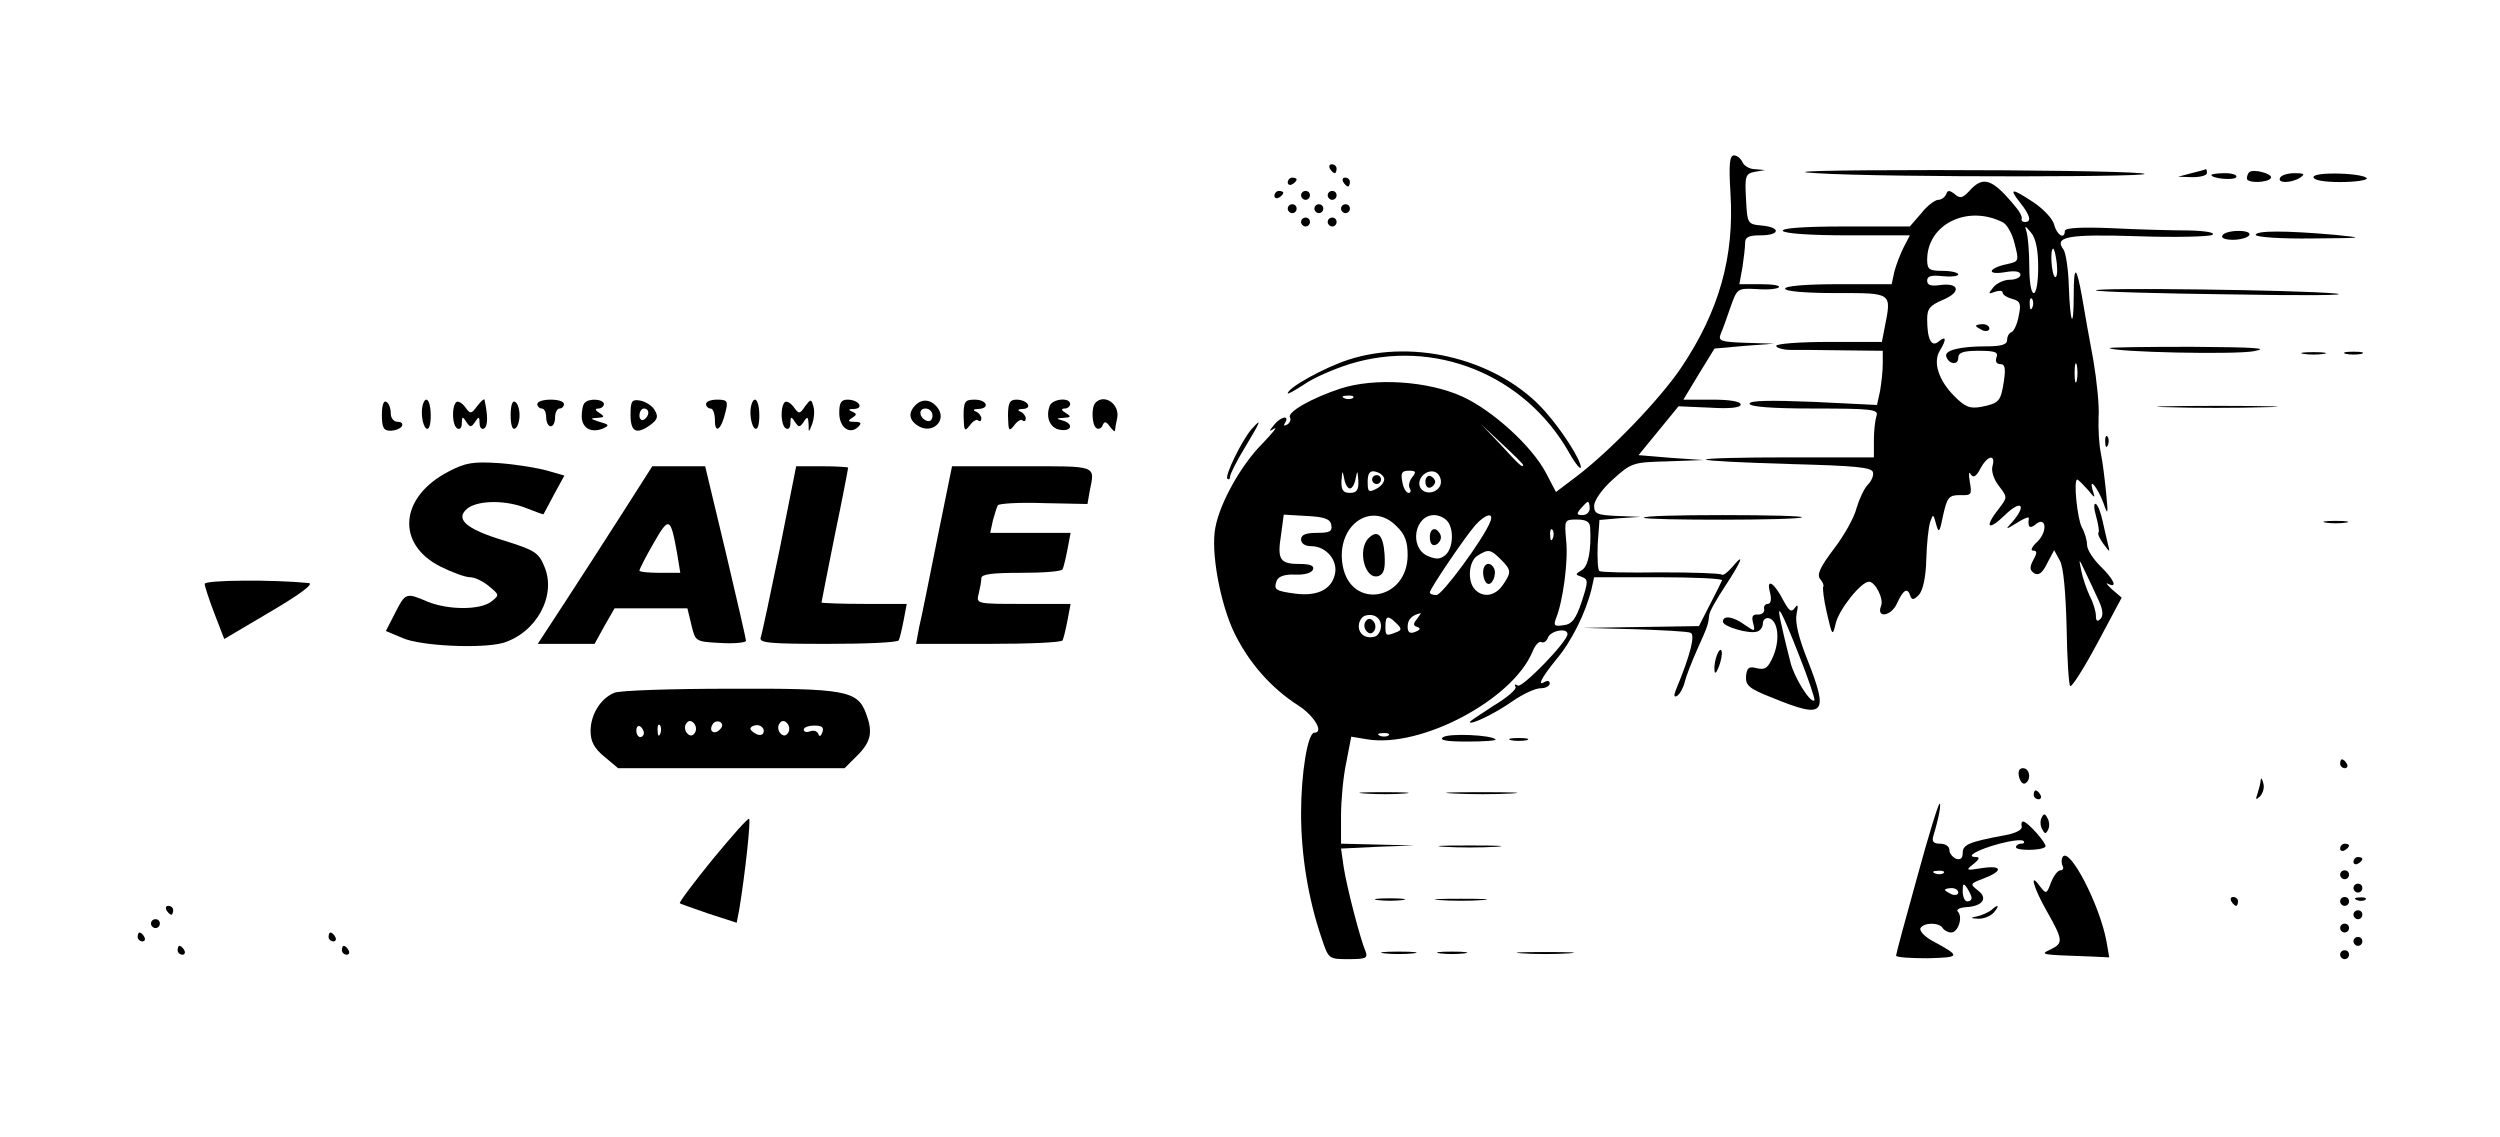 <?xml version="1.0" standalone="no"?>
<!DOCTYPE svg PUBLIC "-//W3C//DTD SVG 20010904//EN"
 "http://www.w3.org/TR/2001/REC-SVG-20010904/DTD/svg10.dtd">
<svg version="1.0" xmlns="http://www.w3.org/2000/svg"
 width="563pt" height="256pt" viewBox="0 0 563 256"
 preserveAspectRatio="xMidYMid meet">

<g transform="translate(0,256) scale(0.1,-0.1)"
fill="#000000" stroke="none">
<path d="M3897 2125 c9 -142 -25 -265 -111 -393 -47 -70 -160 -188 -237 -246
l-45 -34 -23 44 c-32 60 -120 140 -188 171 -77 35 -197 43 -274 18 -64 -21
-121 -53 -114 -65 3 -5 0 -12 -6 -16 -8 -4 -9 -3 -5 4 11 18 -10 14 -25 -5
-12 -15 -12 -16 1 -8 8 5 -5 -11 -28 -35 -47 -47 -95 -133 -105 -188 -11 -54
11 -172 43 -238 33 -67 82 -123 144 -163 36 -23 58 -61 36 -61 -15 0 -30 -91
-30 -182 0 -93 16 -192 46 -280 16 -48 16 -48 61 -48 39 0 44 2 38 18 -12 28
-42 144 -49 189 l-6 42 82 4 83 3 -82 2 -83 2 0 63 c0 35 5 89 12 121 l11 57
36 -6 c121 -20 327 89 372 197 6 15 15 25 20 22 5 -3 12 2 15 10 6 16 44 23
44 8 0 -17 -102 -122 -112 -116 -6 4 -8 3 -5 -3 3 -5 -19 -24 -49 -42 -29 -19
-54 -35 -54 -37 0 -8 55 18 95 46 24 17 53 30 64 30 12 0 21 5 21 11 0 5 -4 7
-10 4 -19 -12 -10 7 24 49 35 41 67 106 80 159 l6 27 146 0 c80 0 144 -3 142
-7 -2 -5 -14 -29 -28 -56 l-24 -47 -130 -2 -131 -2 115 -3 c63 -2 120 -5 127
-8 11 -4 1 -47 -33 -129 -5 -13 -4 -17 3 -13 6 4 14 18 17 31 3 13 16 46 28
73 24 53 25 57 27 77 0 8 17 37 36 66 37 56 46 79 16 43 -10 -12 -21 -20 -24
-17 -3 3 -65 5 -137 5 -72 -1 -134 0 -138 3 -4 2 -5 29 -4 60 l4 55 46 4 47 3
-52 2 c-47 2 -53 5 -53 23 0 12 18 38 43 60 41 37 45 38 122 40 l80 3 -73 5
-72 6 45 55 45 55 70 -3 c46 -3 70 0 70 7 0 7 -25 11 -64 11 l-65 0 35 58 35
57 67 6 67 5 -64 2 c-56 2 -62 4 -56 20 4 9 14 36 22 60 15 43 16 43 59 41 24
-2 46 0 50 4 4 4 -14 7 -41 7 l-48 0 7 38 c3 20 6 45 6 55 0 13 8 17 35 17 44
0 46 18 3 22 -33 3 -33 4 -36 60 -3 52 -1 57 20 61 l23 4 -23 2 c-12 0 -25 8
-28 16 -4 8 -12 15 -19 15 -10 0 -12 -20 -8 -85z m-850 -461 c-3 -3 -12 -4
-19 -1 -8 3 -5 6 6 6 11 1 17 -2 13 -5z m383 -151 c0 -8 -9 0 -50 45 l-45 47
48 -45 c26 -24 47 -45 47 -47z m-390 -53 c5 0 11 10 13 23 4 19 4 18 6 -5 1
-22 -4 -28 -19 -28 -15 0 -20 6 -19 28 2 23 2 24 6 5 2 -13 8 -23 13 -23z m77
23 c2 -6 -5 -17 -16 -23 -19 -10 -21 -8 -21 15 0 19 5 26 17 23 9 -2 18 -8 20
-15z m63 2 c-6 -8 -9 -19 -5 -25 3 -5 2 -10 -3 -10 -5 0 -12 11 -14 25 -4 20
-1 25 15 25 16 0 17 -3 7 -15z m65 -10 c0 -23 -34 -33 -46 -14 -10 17 9 41 30
37 9 -2 16 -12 16 -23z m335 -60 c0 -8 -7 -15 -16 -15 -14 0 -14 3 -4 15 7 8
14 15 16 15 2 0 4 -7 4 -15z m-582 -37 c3 -15 -4 -18 -32 -18 -25 0 -36 -4
-36 -15 0 -9 9 -15 23 -15 34 0 61 -33 53 -64 -8 -34 -40 -49 -88 -43 -46 6
-50 9 -43 29 4 10 18 15 42 14 21 -1 38 4 40 12 3 8 -7 12 -31 12 -44 0 -50
10 -41 66 l6 45 52 -3 c40 -2 53 -7 55 -20z m147 -3 c19 -18 25 -35 25 -65 0
-102 -127 -124 -146 -25 -17 90 63 149 121 90z m113 13 c17 -17 15 -63 -3 -78
-12 -10 -21 -10 -40 -2 -42 19 -30 92 15 92 9 0 21 -5 28 -12z m98 -3 c-14
-37 -108 -165 -121 -165 -8 0 -15 2 -15 6 0 8 80 126 103 152 23 25 42 29 33
7z m225 -12 c3 -51 -4 -89 -19 -97 -15 -9 -15 -10 0 -15 15 -6 15 -10 0 -56
-13 -39 -22 -51 -41 -53 -20 -3 -23 -1 -17 15 16 39 28 130 23 176 -4 46 -4
47 24 47 21 0 29 -5 30 -17z m-84 -25 c-3 -8 -6 -5 -6 6 -1 11 2 17 5 13 3 -3
4 -12 1 -19z m-117 -48 c24 -24 24 -29 4 -58 -17 -24 -43 -29 -62 -10 -18 18
-15 65 6 77 24 15 29 14 52 -9z m-270 -150 c0 -10 -6 -20 -12 -23 -21 -7 -38
4 -38 23 0 10 6 20 13 23 20 7 37 -4 37 -23z m81 16 c-9 -11 -9 -15 1 -18 8
-3 6 -7 -5 -11 -12 -5 -17 -1 -17 12 0 16 10 26 29 30 2 1 -2 -5 -8 -13z m-46
-10 c12 -12 12 -15 -1 -20 -23 -9 -24 -8 -24 14 0 24 6 25 25 6z m-18 -252
c-3 -3 -12 -4 -19 -1 -8 3 -5 6 6 6 11 1 17 -2 13 -5z"/>
<path d="M3090 1480 c0 -5 5 -10 10 -10 6 0 10 5 10 10 0 6 -4 10 -10 10 -5 0
-10 -4 -10 -10z"/>
<path d="M3210 1475 c0 -9 5 -15 11 -13 6 2 11 8 11 13 0 5 -5 11 -11 13 -6 2
-11 -4 -11 -13z"/>
<path d="M3082 1348 c-26 -26 -8 -96 23 -85 12 5 15 17 13 49 -3 44 -16 56
-36 36z"/>
<path d="M3220 1350 c0 -13 5 -20 13 -17 6 2 12 10 12 17 0 7 -6 15 -12 18 -8
2 -13 -5 -13 -18z"/>
<path d="M3340 1271 c0 -11 4 -22 9 -25 11 -7 23 22 15 35 -9 16 -24 10 -24
-10z"/>
<path d="M3075 1160 c-4 -6 -3 -16 3 -22 6 -6 12 -6 17 2 4 6 3 16 -3 22 -6 6
-12 6 -17 -2z"/>
<path d="M2995 2180 c3 -5 8 -10 11 -10 2 0 4 5 4 10 0 6 -5 10 -11 10 -5 0
-7 -4 -4 -10z"/>
<path d="M4090 2170 c152 -10 828 -9 730 0 -41 4 -248 7 -460 7 -252 0 -345
-3 -270 -7z"/>
<path d="M4935 2170 l-30 -8 33 -1 c17 0 32 4 32 9 0 6 -1 9 -2 9 -2 -1 -16
-5 -33 -9z"/>
<path d="M5065 2172 c-3 -3 -5 -9 -5 -14 0 -11 47 -10 54 1 6 9 -40 22 -49 13z"/>
<path d="M4980 2166 c0 -8 51 -13 56 -5 3 5 -9 9 -25 9 -17 0 -31 -2 -31 -4z"/>
<path d="M5135 2160 c-8 -13 25 -13 45 0 12 8 9 10 -12 10 -15 0 -30 -4 -33
-10z"/>
<path d="M5210 2161 c0 -7 25 -11 60 -11 33 0 60 4 60 8 0 5 -27 10 -60 11
-37 1 -60 -2 -60 -8z"/>
<path d="M2900 2149 c0 -5 5 -7 10 -4 6 3 10 8 10 11 0 2 -4 4 -10 4 -5 0 -10
-5 -10 -11z"/>
<path d="M3025 2150 c3 -5 8 -10 11 -10 2 0 4 5 4 10 0 6 -5 10 -11 10 -5 0
-7 -4 -4 -10z"/>
<path d="M4435 2130 c-15 -16 -21 -18 -33 -7 -12 9 -16 9 -19 0 -3 -7 -11 -13
-18 -13 -7 0 -25 -13 -38 -30 l-26 -30 -146 0 c-95 0 -144 -4 -140 -10 4 -6
64 -10 146 -10 l140 0 -14 -27 c-8 -16 -17 -40 -21 -55 l-6 -28 -120 0 c-73 0
-120 -4 -120 -10 0 -6 45 -10 115 -10 128 0 125 2 109 -79 l-6 -31 -119 0
c-66 0 -119 -4 -119 -9 0 -4 15 -9 33 -9 17 0 71 0 120 -1 l87 -1 0 -29 c0
-16 -3 -43 -6 -61 l-7 -32 -143 7 c-100 4 -144 3 -144 -4 0 -7 49 -11 146 -11
129 0 145 -2 140 -16 -3 -9 -6 -33 -6 -55 l0 -39 -192 0 c-105 0 -189 -2 -186
-5 2 -3 87 -7 189 -10 146 -4 185 -7 187 -19 2 -7 -4 -20 -12 -28 -8 -8 -19
-32 -25 -52 -5 -21 -28 -62 -51 -92 -31 -41 -39 -58 -31 -68 6 -7 9 -15 7 -17
-2 -2 1 -29 8 -59 12 -52 13 -54 20 -24 7 31 57 94 75 94 14 0 34 -39 27 -55
-11 -28 23 -23 36 6 14 31 24 37 30 17 4 -10 8 -9 19 2 9 9 16 39 17 80 1 36
5 74 9 85 6 18 7 18 13 -5 6 -22 8 -20 16 20 9 40 13 45 38 45 26 -1 27 1 22
30 -3 17 -2 25 2 17 6 -9 12 -6 22 13 16 30 35 33 27 5 -3 -11 3 -30 15 -45
19 -25 19 -25 -1 -51 -33 -42 -24 -51 14 -14 36 35 50 24 18 -14 -18 -20 -18
-20 10 -3 15 10 27 14 26 10 -3 -20 2 -25 15 -14 24 20 28 -16 4 -39 -12 -11
-16 -20 -10 -20 10 0 10 -5 1 -21 -9 -17 -8 -23 2 -30 10 -6 19 1 29 22 l16
30 13 -24 c8 -14 13 -72 15 -150 1 -70 5 -129 8 -132 3 -4 31 40 61 96 l55
103 -22 19 c-11 10 -15 16 -8 12 22 -11 12 11 -18 40 -16 16 -30 37 -30 48 0
10 -5 28 -12 40 -10 20 -19 107 -10 107 2 0 12 -10 23 -22 17 -21 18 -21 12
-3 -10 33 11 7 24 -28 10 -29 11 -27 6 23 -3 30 -8 71 -12 90 -4 19 -6 55 -5
80 2 25 -4 83 -12 130 -9 47 -20 110 -25 140 -13 73 -19 75 -19 5 0 -80 -8
-66 -11 20 -1 39 -7 76 -12 83 -22 29 9 35 167 30 85 -3 161 -1 168 3 8 5 -14
9 -52 10 -36 0 -113 2 -172 5 -70 3 -108 1 -108 -6 0 -20 -18 -10 -24 14 -3
13 -24 35 -46 50 -50 33 -57 33 -31 0 23 -29 27 -44 11 -44 -5 0 -9 3 -7 8 1
4 -5 16 -13 25 -53 65 -74 72 -105 37z m76 -71 c9 -5 21 -26 26 -48 10 -39 10
-40 -18 -46 -42 -9 -46 -25 -4 -18 23 4 35 2 35 -6 0 -6 -11 -11 -24 -11 -13
0 -30 -8 -37 -17 -12 -15 -12 -16 4 -10 9 3 17 3 17 -2 0 -5 10 -11 21 -14 19
-5 21 -11 15 -39 -3 -18 -11 -34 -16 -36 -6 -2 -10 -10 -10 -18 0 -10 -13 -14
-47 -14 -60 0 -95 -9 -90 -23 6 -18 27 -20 27 -3 0 12 11 16 46 16 37 0 45 -3
40 -15 -3 -9 0 -15 9 -15 10 0 12 -9 8 -37 -7 -47 -11 -51 -50 -59 -27 -5 -37
-1 -62 24 -35 35 -49 77 -32 103 15 25 14 34 -3 20 -16 -14 -26 4 -26 50 0 24
6 31 36 44 41 17 37 39 -7 33 -21 -3 -29 0 -29 10 0 10 9 13 35 10 19 -2 35 0
35 4 0 4 -16 8 -35 8 -30 0 -35 3 -35 25 0 80 91 125 171 84z m79 -101 c0 -32
-4 -58 -10 -58 -6 0 -10 26 -10 59 0 33 -3 68 -6 78 -5 16 -4 16 10 -1 11 -13
16 -40 16 -78z m42 8 c2 -19 0 -32 -4 -30 -8 5 -12 64 -4 64 2 0 6 -15 8 -34z
m-55 -98 c-3 -8 -6 -5 -6 6 -1 11 2 17 5 13 3 -3 4 -12 1 -19z m100 -165 c-3
-10 -5 -2 -5 17 0 19 2 27 5 18 2 -10 2 -26 0 -35z m50 -497 c9 -20 10 -33 3
-40 -7 -7 -10 -4 -10 7 0 10 -6 30 -14 45 -7 15 -16 41 -19 57 -6 29 -6 29 10
-5 9 -19 23 -48 30 -64z"/>
<path d="M4450 1826 c0 -2 7 -6 15 -10 8 -3 15 -1 15 4 0 6 -7 10 -15 10 -8 0
-15 -2 -15 -4z"/>
<path d="M2870 2119 c0 -5 5 -7 10 -4 6 3 10 8 10 11 0 2 -4 4 -10 4 -5 0 -10
-5 -10 -11z"/>
<path d="M2930 2120 c0 -5 5 -10 10 -10 6 0 10 5 10 10 0 6 -4 10 -10 10 -5 0
-10 -4 -10 -10z"/>
<path d="M2990 2120 c0 -5 5 -10 10 -10 6 0 10 5 10 10 0 6 -4 10 -10 10 -5 0
-10 -4 -10 -10z"/>
<path d="M2900 2090 c0 -5 5 -10 10 -10 6 0 10 5 10 10 0 6 -4 10 -10 10 -5 0
-10 -4 -10 -10z"/>
<path d="M2960 2090 c0 -5 5 -10 10 -10 6 0 10 5 10 10 0 6 -4 10 -10 10 -5 0
-10 -4 -10 -10z"/>
<path d="M3020 2090 c0 -5 5 -10 10 -10 6 0 10 5 10 10 0 6 -4 10 -10 10 -5 0
-10 -4 -10 -10z"/>
<path d="M2930 2060 c0 -5 5 -10 10 -10 6 0 10 5 10 10 0 6 -4 10 -10 10 -5 0
-10 -4 -10 -10z"/>
<path d="M2990 2060 c0 -5 5 -10 10 -10 6 0 10 5 10 10 0 6 -4 10 -10 10 -5 0
-10 -4 -10 -10z"/>
<path d="M5005 2030 c-4 -6 6 -10 24 -10 16 0 33 5 36 10 4 6 -6 10 -24 10
-16 0 -33 -4 -36 -10z"/>
<path d="M5080 2031 c0 -5 57 -9 128 -8 115 1 120 1 52 8 -113 10 -180 10
-180 0z"/>
<path d="M4720 1906 c3 -3 140 -7 305 -9 165 -3 271 -2 235 2 -79 8 -547 14
-540 7z"/>
<path d="M4751 1776 c10 -9 279 -15 324 -7 38 7 6 9 -139 10 -104 0 -187 -1
-185 -3z"/>
<path d="M3037 1750 c-53 -17 -137 -63 -137 -76 0 -2 17 7 38 21 20 14 66 34
101 45 190 59 395 -23 495 -200 14 -25 26 -39 26 -32 0 16 -41 81 -80 125
-101 115 -292 166 -443 117z"/>
<path d="M5188 1763 c12 -2 32 -2 45 0 12 2 2 4 -23 4 -25 0 -35 -2 -22 -4z"/>
<path d="M5283 1763 c9 -2 25 -2 35 0 9 3 1 5 -18 5 -19 0 -27 -2 -17 -5z"/>
<path d="M860 1626 c0 -29 4 -36 19 -36 11 0 23 5 26 10 3 6 -1 10 -9 10 -9 0
-16 8 -16 19 0 11 -4 23 -10 26 -6 4 -10 -8 -10 -29z"/>
<path d="M950 1631 c0 -17 5 -33 10 -36 6 -4 10 8 10 29 0 20 -4 36 -10 36 -5
0 -10 -13 -10 -29z"/>
<path d="M1027 1654 c-10 -11 -9 -52 3 -59 6 -3 10 2 10 12 0 15 2 16 10 3 9
-13 11 -13 20 0 8 13 10 12 10 -3 0 -10 5 -15 10 -12 9 5 9 29 1 65 -1 3 -8
-4 -16 -14 -14 -19 -16 -19 -28 -2 -7 9 -16 14 -20 10z"/>
<path d="M1150 1625 c0 -22 4 -34 10 -30 6 3 10 17 10 30 0 13 -4 27 -10 30
-6 4 -10 -8 -10 -30z"/>
<path d="M1210 1650 c0 -5 5 -10 10 -10 6 0 10 -9 10 -20 0 -11 5 -20 10 -20
6 0 10 9 10 20 0 11 5 20 10 20 6 0 10 5 10 10 0 6 -13 10 -30 10 -16 0 -30
-4 -30 -10z"/>
<path d="M1317 1653 c-4 -3 -7 -17 -7 -30 0 -27 21 -39 48 -28 15 7 14 9 -8
15 -21 7 -22 8 -5 9 17 1 17 3 5 11 -10 6 -11 10 -2 10 6 0 12 5 12 10 0 11
-33 14 -43 3z"/>
<path d="M1420 1626 c0 -39 13 -46 46 -22 15 12 17 18 8 33 -6 10 -21 19 -33
21 -18 3 -21 -1 -21 -32z m40 5 c0 -6 -4 -13 -10 -16 -5 -3 -10 1 -10 9 0 9 5
16 10 16 6 0 10 -4 10 -9z"/>
<path d="M1590 1650 c0 -5 5 -10 10 -10 6 0 10 -12 10 -27 0 -32 15 -20 24 20
6 24 4 27 -19 27 -14 0 -25 -4 -25 -10z"/>
<path d="M1690 1631 c0 -17 5 -33 10 -36 6 -4 10 8 10 29 0 20 -4 36 -10 36
-5 0 -10 -13 -10 -29z"/>
<path d="M1767 1654 c-10 -11 -9 -52 3 -59 6 -3 10 2 10 12 0 15 2 16 10 3 9
-13 11 -13 20 0 8 13 10 12 11 -5 0 -20 0 -20 8 0 4 11 6 28 3 39 -5 18 -6 18
-19 1 -12 -18 -14 -18 -26 -1 -7 9 -16 14 -20 10z"/>
<path d="M1890 1630 c0 -33 24 -50 43 -31 8 8 6 11 -8 11 -15 0 -17 2 -6 9 11
7 11 9 0 14 -10 4 -8 6 4 6 24 1 11 21 -14 21 -15 0 -19 -7 -19 -30z"/>
<path d="M2062 1648 c-18 -18 -15 -36 9 -49 29 -15 59 12 43 39 -14 22 -36 26
-52 10z m38 -24 c0 -9 -5 -14 -12 -12 -18 6 -21 28 -4 28 9 0 16 -7 16 -16z"/>
<path d="M2170 1623 c1 -34 2 -36 14 -21 7 10 16 15 19 11 4 -3 7 -1 7 5 0 5
-6 13 -12 15 -8 3 -6 6 5 6 27 1 20 21 -8 21 -22 0 -25 -4 -25 -37z"/>
<path d="M2270 1623 c1 -34 2 -36 14 -21 7 10 16 15 19 11 4 -3 7 -1 7 5 0 5
-6 13 -12 15 -8 3 -5 6 5 6 24 1 11 21 -14 21 -15 0 -19 -7 -19 -37z"/>
<path d="M2364 1646 c-10 -26 1 -51 24 -54 26 -4 30 14 5 21 -15 4 -15 5 2 6
17 1 18 3 5 11 -10 6 -11 10 -2 10 6 0 12 5 12 10 0 16 -40 12 -46 -4z"/>
<path d="M2467 1653 c-10 -10 -8 -51 2 -57 5 -4 12 0 14 6 4 10 8 9 16 -2 6
-8 11 -13 12 -10 0 3 2 16 5 29 6 31 -29 55 -49 34z"/>
<path d="M4882 1643 c59 -2 158 -2 220 0 62 1 14 3 -107 3 -121 0 -172 -2
-113 -3z"/>
<path d="M2818 1593 c-22 -26 -60 -104 -54 -111 3 -3 6 -1 6 4 0 6 15 36 34
67 36 60 39 68 14 40z"/>
<path d="M4741 1564 c0 -11 3 -14 6 -6 3 7 2 16 -1 19 -3 4 -6 -2 -5 -13z"/>
<path d="M1010 1498 c-110 -57 -119 -163 -18 -214 26 -13 56 -24 67 -24 10 0
29 -9 42 -20 24 -20 24 -20 5 -35 -25 -19 -96 -19 -143 0 -49 21 -50 20 -73
-25 l-21 -41 38 -16 c41 -18 177 -24 225 -11 75 22 122 106 94 172 -13 32 -22
37 -92 59 -86 26 -111 49 -80 73 26 18 87 18 133 -1 20 -8 37 -14 37 -13 1 2
12 22 24 45 l23 42 -38 11 c-21 6 -69 14 -108 17 -60 4 -77 1 -115 -19z"/>
<path d="M1402 1405 c-37 -58 -95 -148 -129 -200 l-62 -95 64 0 64 0 22 40 23
40 82 0 82 0 9 -37 c9 -38 9 -38 66 -41 31 -2 57 1 57 5 0 4 -21 95 -46 201
l-46 192 -59 0 -60 0 -67 -105z m123 -92 l7 -43 -46 0 c-25 0 -46 2 -46 5 0 3
14 31 32 62 35 61 38 59 53 -24z"/>
<path d="M1756 1324 c-21 -102 -40 -192 -43 -200 -4 -12 22 -14 150 -14 86 0
158 3 161 8 2 4 7 24 11 45 l7 37 -96 0 c-53 0 -96 2 -96 3 0 2 14 71 30 152
17 81 30 150 30 152 0 1 -26 3 -59 3 l-58 0 -37 -186z"/>
<path d="M2111 1348 c-18 -90 -36 -180 -41 -200 l-7 -38 163 0 c89 0 165 3
167 8 2 4 7 24 11 45 l7 37 -107 0 c-105 0 -106 0 -100 23 3 12 6 28 6 35 0 9
25 12 89 12 50 0 92 3 94 8 2 4 7 24 11 45 l7 37 -91 0 -90 0 6 28 c4 15 9 30
11 34 2 4 48 7 103 5 l99 -2 5 29 c12 59 19 56 -152 56 l-158 0 -33 -162z"/>
<path d="M4720 1399 c5 -18 8 -35 6 -38 -3 -3 3 -15 11 -26 15 -20 15 -20 10
0 -3 11 -8 35 -12 52 -4 18 -10 35 -15 38 -5 3 -5 -9 0 -26z"/>
<path d="M3702 1394 c7 -6 349 -6 356 1 3 3 -77 5 -178 5 -101 0 -181 -2 -178
-6z"/>
<path d="M5238 1383 c12 -2 32 -2 45 0 12 2 2 4 -23 4 -25 0 -35 -2 -22 -4z"/>
<path d="M461 1245 c0 -5 10 -36 22 -67 l22 -57 105 62 c68 40 98 63 85 64
-79 8 -235 7 -234 -2z"/>
<path d="M3986 1226 c4 -16 2 -26 -5 -26 -6 0 -10 -6 -8 -12 1 -7 -5 -12 -14
-12 -12 1 -15 -4 -11 -19 5 -20 4 -20 -19 -4 -26 19 -49 22 -49 7 0 -11 60
-29 78 -22 6 2 12 10 12 18 0 8 6 13 13 12 21 -5 26 -47 11 -84 -12 -28 -18
-33 -37 -29 -18 5 -23 2 -25 -18 -1 -21 7 -28 61 -49 117 -48 126 -37 77 87
-20 50 -28 85 -24 103 4 19 3 23 -4 13 -8 -11 -13 -7 -26 17 -21 41 -39 51
-30 18z m66 -143 c21 -53 36 -98 34 -100 -8 -9 -46 52 -54 86 -5 20 -14 55
-19 79 -15 62 -4 45 39 -65z"/>
<path d="M3867 1086 c-4 -10 -7 -25 -6 -34 0 -11 4 -9 10 7 5 13 8 29 6 35 -2
5 -6 2 -10 -8z"/>
<path d="M1384 1000 c-31 -12 -54 -49 -54 -86 0 -24 8 -39 31 -58 l31 -26 255
0 255 0 29 29 c31 31 35 53 19 95 -19 51 -48 56 -307 55 -131 0 -248 -4 -259
-9z m181 -90 c-5 -8 -11 -8 -17 -2 -6 6 -7 16 -3 22 5 8 11 8 17 2 6 -6 7 -16
3 -22z m56 7 c-13 -13 -26 -3 -16 12 3 6 11 8 17 5 6 -4 6 -10 -1 -17z m154
-7 c-5 -8 -11 -8 -17 -2 -6 6 -7 16 -3 22 5 8 11 8 17 2 6 -6 7 -16 3 -22z
m-325 -1 c0 -5 -4 -9 -8 -9 -5 0 -9 7 -9 15 0 8 4 12 9 9 4 -3 8 -9 8 -15z
m37 -1 c-3 -8 -6 -5 -6 6 -1 11 2 17 5 13 3 -3 4 -12 1 -19z m233 6 c0 -8 -6
-11 -15 -8 -8 4 -15 9 -15 13 0 4 7 8 15 8 8 0 15 -6 15 -13z m132 -3 c-3 -9
-7 -11 -9 -4 -3 7 -11 9 -19 6 -8 -3 -14 -1 -14 4 0 5 11 9 24 9 17 0 22 -4
18 -15z"/>
<path d="M3250 900 c-10 -7 7 -10 54 -10 38 0 67 2 64 5 -10 10 -104 14 -118
5z"/>
<path d="M3403 893 c9 -2 25 -2 35 0 9 3 1 5 -18 5 -19 0 -27 -2 -17 -5z"/>
<path d="M5270 840 c0 -5 5 -10 11 -10 5 0 7 5 4 10 -3 6 -8 10 -11 10 -2 0
-4 -4 -4 -10z"/>
<path d="M4547 810 c3 -11 9 -17 14 -14 14 8 10 34 -5 34 -9 0 -12 -7 -9 -20z"/>
<path d="M5091 803 c0 -6 -4 -20 -7 -30 -5 -14 -4 -15 5 -7 7 7 11 20 8 30 -3
11 -5 14 -6 7z"/>
<path d="M3073 773 c26 -2 67 -2 90 0 23 2 2 3 -48 3 -49 0 -68 -1 -42 -3z"/>
<path d="M3273 773 c37 -2 96 -2 130 0 34 2 4 3 -68 3 -71 0 -99 -1 -62 -3z"/>
<path d="M4580 770 c0 -5 5 -10 11 -10 5 0 7 5 4 10 -3 6 -8 10 -11 10 -2 0
-4 -4 -4 -10z"/>
<path d="M4317 583 c-26 -93 -47 -171 -47 -175 0 -4 32 -6 71 -6 75 2 76 4 9
40 -17 10 -28 22 -25 28 8 13 42 13 50 0 3 -5 12 -10 19 -10 16 0 27 35 15 47
-4 4 3 9 18 10 38 2 51 20 27 38 -18 14 -18 15 14 27 44 17 41 30 -5 23 -36
-6 -37 -5 -19 9 14 11 15 16 6 16 -26 0 4 17 53 30 26 7 50 10 54 6 3 -3 1 -6
-5 -6 -7 0 -12 -4 -12 -8 0 -8 58 -8 66 1 6 5 -40 57 -50 57 -3 0 -5 -5 -3
-12 1 -7 -15 -15 -38 -19 -81 -15 -95 -21 -95 -40 0 -12 -5 -16 -15 -13 -8 4
-15 12 -15 20 0 8 -9 14 -21 14 -15 0 -19 5 -15 18 12 39 18 72 14 72 -3 0
-26 -75 -51 -167z m60 11 c-3 -3 -12 -4 -19 -1 -8 3 -5 6 6 6 11 1 17 -2 13
-5z m63 -56 c0 -5 -4 -8 -10 -8 -5 0 -10 10 -10 23 0 18 2 19 10 7 5 -8 10
-18 10 -22z m-30 12 c0 -5 -7 -7 -15 -4 -8 4 -15 8 -15 10 0 2 7 4 15 4 8 0
15 -4 15 -10z"/>
<path d="M4597 717 c-3 -7 -2 -19 3 -26 5 -10 8 -9 13 2 3 7 2 19 -3 26 -5 10
-8 9 -13 -2z"/>
<path d="M1605 625 c-43 -53 -76 -97 -74 -99 2 -2 32 -12 66 -24 l62 -20 6 31
c13 79 26 199 22 203 -2 3 -39 -39 -82 -91z"/>
<path d="M3253 653 c31 -2 83 -2 115 0 31 2 5 3 -58 3 -63 0 -89 -1 -57 -3z"/>
<path d="M5270 649 c0 -5 5 -7 10 -4 6 3 10 8 10 11 0 2 -4 4 -10 4 -5 0 -10
-5 -10 -11z"/>
<path d="M4645 630 c-3 -5 -3 -14 0 -20 3 -5 1 -10 -5 -10 -6 0 -15 -12 -21
-27 -10 -27 -11 -27 -25 -9 -25 35 -15 -3 16 -57 36 -64 37 -71 8 -85 -25 -12
-24 -12 90 -16 l42 -2 -6 35 c-15 83 -84 216 -99 191z"/>
<path d="M5300 619 c0 -5 5 -7 10 -4 6 3 10 8 10 11 0 2 -4 4 -10 4 -5 0 -10
-5 -10 -11z"/>
<path d="M5270 590 c0 -5 5 -10 10 -10 6 0 10 5 10 10 0 6 -4 10 -10 10 -5 0
-10 -4 -10 -10z"/>
<path d="M5300 560 c0 -5 5 -10 10 -10 6 0 10 5 10 10 0 6 -4 10 -10 10 -5 0
-10 -4 -10 -10z"/>
<path d="M3103 533 c15 -2 39 -2 55 0 15 2 2 4 -28 4 -30 0 -43 -2 -27 -4z"/>
<path d="M3243 533 c26 -2 68 -2 95 0 26 2 4 3 -48 3 -52 0 -74 -1 -47 -3z"/>
<path d="M5025 530 c3 -5 8 -10 11 -10 2 0 4 5 4 10 0 6 -5 10 -11 10 -5 0 -7
-4 -4 -10z"/>
<path d="M5270 530 c0 -5 5 -10 10 -10 6 0 10 5 10 10 0 6 -4 10 -10 10 -5 0
-10 -4 -10 -10z"/>
<path d="M5308 533 c7 -3 16 -2 19 1 4 3 -2 6 -13 5 -11 0 -14 -3 -6 -6z"/>
<path d="M375 510 c3 -5 8 -10 11 -10 2 0 4 5 4 10 0 6 -5 10 -11 10 -5 0 -7
-4 -4 -10z"/>
<path d="M4485 511 c-6 -5 -19 -11 -30 -14 -19 -4 -19 -5 1 -6 12 0 27 6 34
14 14 16 10 20 -5 6z"/>
<path d="M5300 500 c0 -5 5 -10 10 -10 6 0 10 5 10 10 0 6 -4 10 -10 10 -5 0
-10 -4 -10 -10z"/>
<path d="M340 480 c0 -5 5 -10 10 -10 6 0 10 5 10 10 0 6 -4 10 -10 10 -5 0
-10 -4 -10 -10z"/>
<path d="M5270 470 c0 -5 5 -10 10 -10 6 0 10 5 10 10 0 6 -4 10 -10 10 -5 0
-10 -4 -10 -10z"/>
<path d="M310 450 c0 -5 5 -10 11 -10 5 0 7 5 4 10 -3 6 -8 10 -11 10 -2 0 -4
-4 -4 -10z"/>
<path d="M740 450 c0 -5 5 -10 11 -10 5 0 7 5 4 10 -3 6 -8 10 -11 10 -2 0 -4
-4 -4 -10z"/>
<path d="M5300 440 c0 -5 5 -10 10 -10 6 0 10 5 10 10 0 6 -4 10 -10 10 -5 0
-10 -4 -10 -10z"/>
<path d="M400 420 c0 -5 5 -10 11 -10 5 0 7 5 4 10 -3 6 -8 10 -11 10 -2 0 -4
-4 -4 -10z"/>
<path d="M770 420 c0 -5 5 -10 11 -10 5 0 7 5 4 10 -3 6 -8 10 -11 10 -2 0 -4
-4 -4 -10z"/>
<path d="M3118 413 c17 -2 47 -2 65 0 17 2 3 4 -33 4 -36 0 -50 -2 -32 -4z"/>
<path d="M3243 413 c15 -2 39 -2 55 0 15 2 2 4 -28 4 -30 0 -43 -2 -27 -4z"/>
<path d="M3428 413 c28 -2 76 -2 105 0 28 2 5 3 -53 3 -58 0 -81 -1 -52 -3z"/>
<path d="M5270 410 c0 -5 5 -10 10 -10 6 0 10 5 10 10 0 6 -4 10 -10 10 -5 0
-10 -4 -10 -10z"/>
</g>
</svg>
